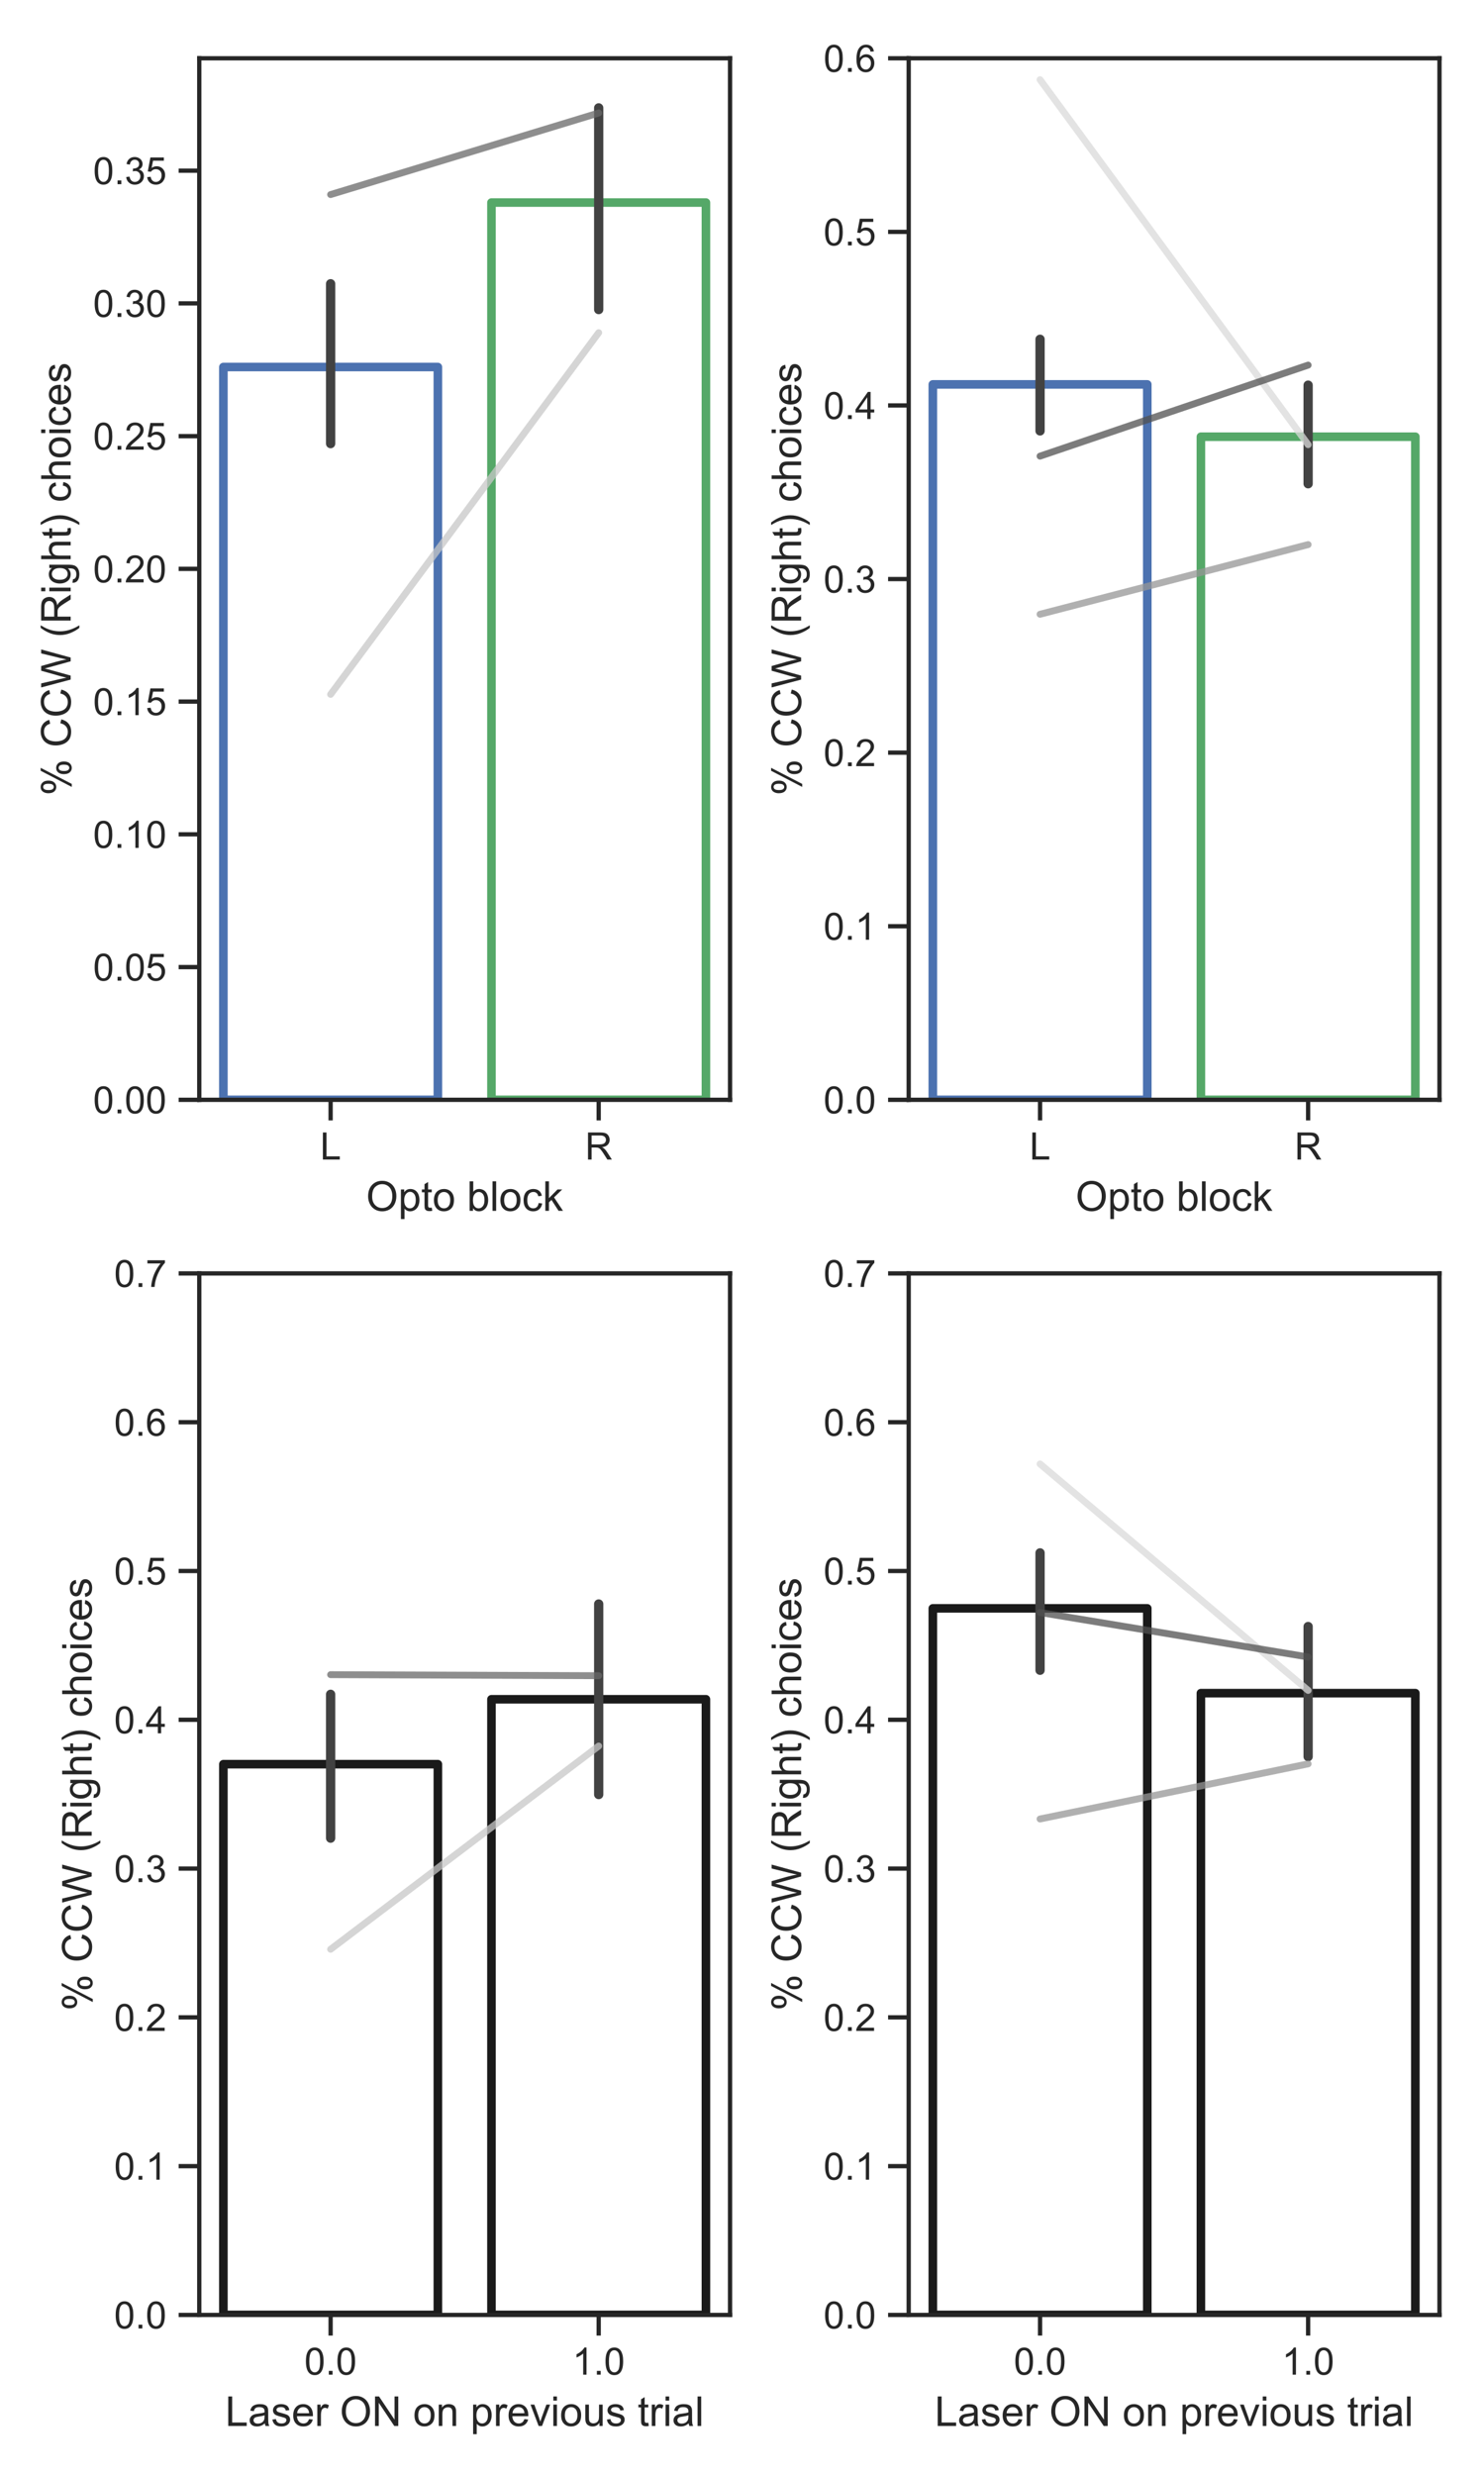 <?xml version="1.0" encoding="utf-8" standalone="no"?>
<!DOCTYPE svg PUBLIC "-//W3C//DTD SVG 1.1//EN"
  "http://www.w3.org/Graphics/SVG/1.1/DTD/svg11.dtd">
<!-- Created with matplotlib (https://matplotlib.org/) -->
<svg height="720pt" version="1.1" viewBox="0 0 432 720" width="432pt" xmlns="http://www.w3.org/2000/svg" xmlns:xlink="http://www.w3.org/1999/xlink">
 <defs>
  <style type="text/css">
*{stroke-linecap:butt;stroke-linejoin:round;white-space:pre;}
  </style>
 </defs>
 <g id="figure_1">
  <g id="patch_1">
   <path d="M 0 720 
L 432 720 
L 432 0 
L 0 0 
z
" style="fill:#ffffff;"/>
  </g>
  <g id="axes_1">
   <g id="patch_2">
    <path d="M 58.007 319.973 
L 212.52 319.973 
L 212.52 16.96 
L 58.007 16.96 
z
" style="fill:#ffffff;"/>
   </g>
   <g id="matplotlib.axis_1">
    <g id="xtick_1">
     <g id="line2d_1">
      <defs>
       <path d="M 0 0 
L 0 6 
" id="mf76dd4cea5" style="stroke:#262626;stroke-width:1.25;"/>
      </defs>
      <g>
       <use style="fill:#262626;stroke:#262626;stroke-width:1.25;" x="96.245" xlink:href="#mf76dd4cea5" y="319.973"/>
      </g>
     </g>
     <g id="text_1">
      <!-- L -->
      <defs>
       <path d="M 7.328 0 
L 7.328 71.578 
L 16.797 71.578 
L 16.797 8.453 
L 52.047 8.453 
L 52.047 0 
z
" id="ArialMT-76"/>
      </defs>
      <g style="fill:#262626;" transform="translate(93.186 337.347)scale(0.11 -0.11)">
       <use xlink:href="#ArialMT-76"/>
      </g>
     </g>
    </g>
    <g id="xtick_2">
     <g id="line2d_2">
      <g>
       <use style="fill:#262626;stroke:#262626;stroke-width:1.25;" x="174.282" xlink:href="#mf76dd4cea5" y="319.973"/>
      </g>
     </g>
     <g id="text_2">
      <!-- R -->
      <defs>
       <path d="M 7.859 0 
L 7.859 71.578 
L 39.594 71.578 
Q 49.172 71.578 54.141 69.641 
Q 59.125 67.719 62.109 62.828 
Q 65.094 57.953 65.094 52.047 
Q 65.094 44.438 60.156 39.203 
Q 55.219 33.984 44.922 32.562 
Q 48.688 30.766 50.641 29 
Q 54.781 25.203 58.5 19.484 
L 70.953 0 
L 59.031 0 
L 49.562 14.891 
Q 45.406 21.344 42.719 24.75 
Q 40.047 28.172 37.922 29.531 
Q 35.797 30.906 33.594 31.453 
Q 31.984 31.781 28.328 31.781 
L 17.328 31.781 
L 17.328 0 
z
M 17.328 39.984 
L 37.703 39.984 
Q 44.188 39.984 47.844 41.328 
Q 51.516 42.672 53.422 45.625 
Q 55.328 48.578 55.328 52.047 
Q 55.328 57.125 51.641 60.391 
Q 47.953 63.672 39.984 63.672 
L 17.328 63.672 
z
" id="ArialMT-82"/>
      </defs>
      <g style="fill:#262626;" transform="translate(170.31 337.347)scale(0.11 -0.11)">
       <use xlink:href="#ArialMT-82"/>
      </g>
     </g>
    </g>
    <g id="text_3">
     <!-- Opto block -->
     <defs>
      <path d="M 4.828 34.859 
Q 4.828 52.688 14.391 62.766 
Q 23.969 72.859 39.109 72.859 
Q 49.031 72.859 56.984 68.109 
Q 64.938 63.375 69.109 54.906 
Q 73.297 46.438 73.297 35.688 
Q 73.297 24.812 68.891 16.219 
Q 64.5 7.625 56.438 3.203 
Q 48.391 -1.219 39.062 -1.219 
Q 28.953 -1.219 20.984 3.656 
Q 13.031 8.547 8.922 16.984 
Q 4.828 25.438 4.828 34.859 
z
M 14.594 34.719 
Q 14.594 21.781 21.547 14.328 
Q 28.516 6.891 39.016 6.891 
Q 49.703 6.891 56.609 14.406 
Q 63.531 21.922 63.531 35.75 
Q 63.531 44.484 60.578 51 
Q 57.625 57.516 51.922 61.109 
Q 46.234 64.703 39.156 64.703 
Q 29.109 64.703 21.844 57.781 
Q 14.594 50.875 14.594 34.719 
z
" id="ArialMT-79"/>
      <path d="M 6.594 -19.875 
L 6.594 51.859 
L 14.594 51.859 
L 14.594 45.125 
Q 17.438 49.078 21 51.047 
Q 24.562 53.031 29.641 53.031 
Q 36.281 53.031 41.359 49.609 
Q 46.438 46.188 49.016 39.953 
Q 51.609 33.734 51.609 26.312 
Q 51.609 18.359 48.75 11.984 
Q 45.906 5.609 40.453 2.219 
Q 35.016 -1.172 29 -1.172 
Q 24.609 -1.172 21.109 0.688 
Q 17.625 2.547 15.375 5.375 
L 15.375 -19.875 
z
M 14.547 25.641 
Q 14.547 15.625 18.594 10.844 
Q 22.656 6.062 28.422 6.062 
Q 34.281 6.062 38.453 11.016 
Q 42.625 15.969 42.625 26.375 
Q 42.625 36.281 38.547 41.203 
Q 34.469 46.141 28.812 46.141 
Q 23.188 46.141 18.859 40.891 
Q 14.547 35.641 14.547 25.641 
z
" id="ArialMT-112"/>
      <path d="M 25.781 7.859 
L 27.047 0.094 
Q 23.344 -0.688 20.406 -0.688 
Q 15.625 -0.688 12.984 0.828 
Q 10.359 2.344 9.281 4.812 
Q 8.203 7.281 8.203 15.188 
L 8.203 45.016 
L 1.766 45.016 
L 1.766 51.859 
L 8.203 51.859 
L 8.203 64.703 
L 16.938 69.969 
L 16.938 51.859 
L 25.781 51.859 
L 25.781 45.016 
L 16.938 45.016 
L 16.938 14.703 
Q 16.938 10.938 17.406 9.859 
Q 17.875 8.797 18.922 8.156 
Q 19.969 7.516 21.922 7.516 
Q 23.391 7.516 25.781 7.859 
z
" id="ArialMT-116"/>
      <path d="M 3.328 25.922 
Q 3.328 40.328 11.328 47.266 
Q 18.016 53.031 27.641 53.031 
Q 38.328 53.031 45.109 46.016 
Q 51.906 39.016 51.906 26.656 
Q 51.906 16.656 48.906 10.906 
Q 45.906 5.172 40.156 2 
Q 34.422 -1.172 27.641 -1.172 
Q 16.75 -1.172 10.031 5.812 
Q 3.328 12.797 3.328 25.922 
z
M 12.359 25.922 
Q 12.359 15.969 16.703 11.016 
Q 21.047 6.062 27.641 6.062 
Q 34.188 6.062 38.531 11.031 
Q 42.875 16.016 42.875 26.219 
Q 42.875 35.844 38.5 40.797 
Q 34.125 45.75 27.641 45.75 
Q 21.047 45.75 16.703 40.812 
Q 12.359 35.891 12.359 25.922 
z
" id="ArialMT-111"/>
      <path id="ArialMT-32"/>
      <path d="M 14.703 0 
L 6.547 0 
L 6.547 71.578 
L 15.328 71.578 
L 15.328 46.047 
Q 20.906 53.031 29.547 53.031 
Q 34.328 53.031 38.594 51.094 
Q 42.875 49.172 45.625 45.672 
Q 48.391 42.188 49.953 37.25 
Q 51.516 32.328 51.516 26.703 
Q 51.516 13.375 44.922 6.094 
Q 38.328 -1.172 29.109 -1.172 
Q 19.922 -1.172 14.703 6.5 
z
M 14.594 26.312 
Q 14.594 17 17.141 12.844 
Q 21.297 6.062 28.375 6.062 
Q 34.125 6.062 38.328 11.062 
Q 42.531 16.062 42.531 25.984 
Q 42.531 36.141 38.5 40.969 
Q 34.469 45.797 28.766 45.797 
Q 23 45.797 18.797 40.797 
Q 14.594 35.797 14.594 26.312 
z
" id="ArialMT-98"/>
      <path d="M 6.391 0 
L 6.391 71.578 
L 15.188 71.578 
L 15.188 0 
z
" id="ArialMT-108"/>
      <path d="M 40.438 19 
L 49.078 17.875 
Q 47.656 8.938 41.812 3.875 
Q 35.984 -1.172 27.484 -1.172 
Q 16.844 -1.172 10.375 5.781 
Q 3.906 12.75 3.906 25.734 
Q 3.906 34.125 6.688 40.422 
Q 9.469 46.734 15.156 49.875 
Q 20.844 53.031 27.547 53.031 
Q 35.984 53.031 41.359 48.75 
Q 46.734 44.484 48.25 36.625 
L 39.703 35.297 
Q 38.484 40.531 35.375 43.156 
Q 32.281 45.797 27.875 45.797 
Q 21.234 45.797 17.078 41.031 
Q 12.938 36.281 12.938 25.984 
Q 12.938 15.531 16.938 10.797 
Q 20.953 6.062 27.391 6.062 
Q 32.562 6.062 36.031 9.234 
Q 39.5 12.406 40.438 19 
z
" id="ArialMT-99"/>
      <path d="M 6.641 0 
L 6.641 71.578 
L 15.438 71.578 
L 15.438 30.766 
L 36.234 51.859 
L 47.609 51.859 
L 27.781 32.625 
L 49.609 0 
L 38.766 0 
L 21.625 26.516 
L 15.438 20.562 
L 15.438 0 
z
" id="ArialMT-107"/>
     </defs>
     <g style="fill:#262626;" transform="translate(106.583 352.276)scale(0.12 -0.12)">
      <use xlink:href="#ArialMT-79"/>
      <use x="77.783" xlink:href="#ArialMT-112"/>
      <use x="133.398" xlink:href="#ArialMT-116"/>
      <use x="161.182" xlink:href="#ArialMT-111"/>
      <use x="216.797" xlink:href="#ArialMT-32"/>
      <use x="244.58" xlink:href="#ArialMT-98"/>
      <use x="300.195" xlink:href="#ArialMT-108"/>
      <use x="322.412" xlink:href="#ArialMT-111"/>
      <use x="378.027" xlink:href="#ArialMT-99"/>
      <use x="428.027" xlink:href="#ArialMT-107"/>
     </g>
    </g>
   </g>
   <g id="matplotlib.axis_2">
    <g id="ytick_1">
     <g id="line2d_3">
      <defs>
       <path d="M 0 0 
L -6 0 
" id="m59acfd2861" style="stroke:#262626;stroke-width:1.25;"/>
      </defs>
      <g>
       <use style="fill:#262626;stroke:#262626;stroke-width:1.25;" x="58.007" xlink:href="#m59acfd2861" y="319.973"/>
      </g>
     </g>
     <g id="text_4">
      <!-- 0.00 -->
      <defs>
       <path d="M 4.156 35.297 
Q 4.156 48 6.766 55.734 
Q 9.375 63.484 14.516 67.672 
Q 19.672 71.875 27.484 71.875 
Q 33.25 71.875 37.594 69.547 
Q 41.938 67.234 44.766 62.859 
Q 47.609 58.5 49.219 52.219 
Q 50.828 45.953 50.828 35.297 
Q 50.828 22.703 48.234 14.969 
Q 45.656 7.234 40.5 3 
Q 35.359 -1.219 27.484 -1.219 
Q 17.141 -1.219 11.234 6.203 
Q 4.156 15.141 4.156 35.297 
z
M 13.188 35.297 
Q 13.188 17.672 17.312 11.828 
Q 21.438 6 27.484 6 
Q 33.547 6 37.672 11.859 
Q 41.797 17.719 41.797 35.297 
Q 41.797 52.984 37.672 58.781 
Q 33.547 64.594 27.391 64.594 
Q 21.344 64.594 17.719 59.469 
Q 13.188 52.938 13.188 35.297 
z
" id="ArialMT-48"/>
       <path d="M 9.078 0 
L 9.078 10.016 
L 19.094 10.016 
L 19.094 0 
z
" id="ArialMT-46"/>
      </defs>
      <g style="fill:#262626;" transform="translate(27.1 323.91)scale(0.11 -0.11)">
       <use xlink:href="#ArialMT-48"/>
       <use x="55.615" xlink:href="#ArialMT-46"/>
       <use x="83.398" xlink:href="#ArialMT-48"/>
       <use x="139.014" xlink:href="#ArialMT-48"/>
      </g>
     </g>
    </g>
    <g id="ytick_2">
     <g id="line2d_4">
      <g>
       <use style="fill:#262626;stroke:#262626;stroke-width:1.25;" x="58.007" xlink:href="#m59acfd2861" y="281.356"/>
      </g>
     </g>
     <g id="text_5">
      <!-- 0.05 -->
      <defs>
       <path d="M 4.156 18.75 
L 13.375 19.531 
Q 14.406 12.797 18.141 9.391 
Q 21.875 6 27.156 6 
Q 33.5 6 37.891 10.781 
Q 42.281 15.578 42.281 23.484 
Q 42.281 31 38.062 35.344 
Q 33.844 39.703 27 39.703 
Q 22.75 39.703 19.328 37.766 
Q 15.922 35.844 13.969 32.766 
L 5.719 33.844 
L 12.641 70.609 
L 48.25 70.609 
L 48.25 62.203 
L 19.672 62.203 
L 15.828 42.969 
Q 22.266 47.469 29.344 47.469 
Q 38.719 47.469 45.156 40.969 
Q 51.609 34.469 51.609 24.266 
Q 51.609 14.547 45.953 7.469 
Q 39.062 -1.219 27.156 -1.219 
Q 17.391 -1.219 11.203 4.25 
Q 5.031 9.719 4.156 18.75 
z
" id="ArialMT-53"/>
      </defs>
      <g style="fill:#262626;" transform="translate(27.1 285.292)scale(0.11 -0.11)">
       <use xlink:href="#ArialMT-48"/>
       <use x="55.615" xlink:href="#ArialMT-46"/>
       <use x="83.398" xlink:href="#ArialMT-48"/>
       <use x="139.014" xlink:href="#ArialMT-53"/>
      </g>
     </g>
    </g>
    <g id="ytick_3">
     <g id="line2d_5">
      <g>
       <use style="fill:#262626;stroke:#262626;stroke-width:1.25;" x="58.007" xlink:href="#m59acfd2861" y="242.738"/>
      </g>
     </g>
     <g id="text_6">
      <!-- 0.10 -->
      <defs>
       <path d="M 37.25 0 
L 28.469 0 
L 28.469 56 
Q 25.297 52.984 20.141 49.953 
Q 14.984 46.922 10.891 45.406 
L 10.891 53.906 
Q 18.266 57.375 23.781 62.297 
Q 29.297 67.234 31.594 71.875 
L 37.25 71.875 
z
" id="ArialMT-49"/>
      </defs>
      <g style="fill:#262626;" transform="translate(27.1 246.675)scale(0.11 -0.11)">
       <use xlink:href="#ArialMT-48"/>
       <use x="55.615" xlink:href="#ArialMT-46"/>
       <use x="83.398" xlink:href="#ArialMT-49"/>
       <use x="139.014" xlink:href="#ArialMT-48"/>
      </g>
     </g>
    </g>
    <g id="ytick_4">
     <g id="line2d_6">
      <g>
       <use style="fill:#262626;stroke:#262626;stroke-width:1.25;" x="58.007" xlink:href="#m59acfd2861" y="204.12"/>
      </g>
     </g>
     <g id="text_7">
      <!-- 0.15 -->
      <g style="fill:#262626;" transform="translate(27.1 208.057)scale(0.11 -0.11)">
       <use xlink:href="#ArialMT-48"/>
       <use x="55.615" xlink:href="#ArialMT-46"/>
       <use x="83.398" xlink:href="#ArialMT-49"/>
       <use x="139.014" xlink:href="#ArialMT-53"/>
      </g>
     </g>
    </g>
    <g id="ytick_5">
     <g id="line2d_7">
      <g>
       <use style="fill:#262626;stroke:#262626;stroke-width:1.25;" x="58.007" xlink:href="#m59acfd2861" y="165.503"/>
      </g>
     </g>
     <g id="text_8">
      <!-- 0.20 -->
      <defs>
       <path d="M 50.344 8.453 
L 50.344 0 
L 3.031 0 
Q 2.938 3.172 4.047 6.109 
Q 5.859 10.938 9.828 15.625 
Q 13.812 20.312 21.344 26.469 
Q 33.016 36.031 37.109 41.625 
Q 41.219 47.219 41.219 52.203 
Q 41.219 57.422 37.469 61 
Q 33.734 64.594 27.734 64.594 
Q 21.391 64.594 17.578 60.781 
Q 13.766 56.984 13.719 50.25 
L 4.688 51.172 
Q 5.609 61.281 11.656 66.578 
Q 17.719 71.875 27.938 71.875 
Q 38.234 71.875 44.234 66.156 
Q 50.25 60.453 50.25 52 
Q 50.25 47.703 48.484 43.547 
Q 46.734 39.406 42.656 34.812 
Q 38.578 30.219 29.109 22.219 
Q 21.188 15.578 18.938 13.203 
Q 16.703 10.844 15.234 8.453 
z
" id="ArialMT-50"/>
      </defs>
      <g style="fill:#262626;" transform="translate(27.1 169.44)scale(0.11 -0.11)">
       <use xlink:href="#ArialMT-48"/>
       <use x="55.615" xlink:href="#ArialMT-46"/>
       <use x="83.398" xlink:href="#ArialMT-50"/>
       <use x="139.014" xlink:href="#ArialMT-48"/>
      </g>
     </g>
    </g>
    <g id="ytick_6">
     <g id="line2d_8">
      <g>
       <use style="fill:#262626;stroke:#262626;stroke-width:1.25;" x="58.007" xlink:href="#m59acfd2861" y="126.885"/>
      </g>
     </g>
     <g id="text_9">
      <!-- 0.25 -->
      <g style="fill:#262626;" transform="translate(27.1 130.822)scale(0.11 -0.11)">
       <use xlink:href="#ArialMT-48"/>
       <use x="55.615" xlink:href="#ArialMT-46"/>
       <use x="83.398" xlink:href="#ArialMT-50"/>
       <use x="139.014" xlink:href="#ArialMT-53"/>
      </g>
     </g>
    </g>
    <g id="ytick_7">
     <g id="line2d_9">
      <g>
       <use style="fill:#262626;stroke:#262626;stroke-width:1.25;" x="58.007" xlink:href="#m59acfd2861" y="88.268"/>
      </g>
     </g>
     <g id="text_10">
      <!-- 0.30 -->
      <defs>
       <path d="M 4.203 18.891 
L 12.984 20.062 
Q 14.5 12.594 18.141 9.297 
Q 21.781 6 27 6 
Q 33.203 6 37.469 10.297 
Q 41.75 14.594 41.75 20.953 
Q 41.75 27 37.797 30.922 
Q 33.844 34.859 27.734 34.859 
Q 25.25 34.859 21.531 33.891 
L 22.516 41.609 
Q 23.391 41.5 23.922 41.5 
Q 29.547 41.5 34.031 44.422 
Q 38.531 47.359 38.531 53.469 
Q 38.531 58.297 35.25 61.469 
Q 31.984 64.656 26.812 64.656 
Q 21.688 64.656 18.266 61.422 
Q 14.844 58.203 13.875 51.766 
L 5.078 53.328 
Q 6.688 62.156 12.391 67.016 
Q 18.109 71.875 26.609 71.875 
Q 32.469 71.875 37.391 69.359 
Q 42.328 66.844 44.938 62.5 
Q 47.562 58.156 47.562 53.266 
Q 47.562 48.641 45.062 44.828 
Q 42.578 41.016 37.703 38.766 
Q 44.047 37.312 47.562 32.688 
Q 51.078 28.078 51.078 21.141 
Q 51.078 11.766 44.234 5.25 
Q 37.406 -1.266 26.953 -1.266 
Q 17.531 -1.266 11.297 4.344 
Q 5.078 9.969 4.203 18.891 
z
" id="ArialMT-51"/>
      </defs>
      <g style="fill:#262626;" transform="translate(27.1 92.205)scale(0.11 -0.11)">
       <use xlink:href="#ArialMT-48"/>
       <use x="55.615" xlink:href="#ArialMT-46"/>
       <use x="83.398" xlink:href="#ArialMT-51"/>
       <use x="139.014" xlink:href="#ArialMT-48"/>
      </g>
     </g>
    </g>
    <g id="ytick_8">
     <g id="line2d_10">
      <g>
       <use style="fill:#262626;stroke:#262626;stroke-width:1.25;" x="58.007" xlink:href="#m59acfd2861" y="49.65"/>
      </g>
     </g>
     <g id="text_11">
      <!-- 0.35 -->
      <g style="fill:#262626;" transform="translate(27.1 53.587)scale(0.11 -0.11)">
       <use xlink:href="#ArialMT-48"/>
       <use x="55.615" xlink:href="#ArialMT-46"/>
       <use x="83.398" xlink:href="#ArialMT-51"/>
       <use x="139.014" xlink:href="#ArialMT-53"/>
      </g>
     </g>
    </g>
    <g id="text_12">
     <!-- % CCW (Right) choices -->
     <defs>
      <path d="M 5.812 54.391 
Q 5.812 62.062 9.672 67.422 
Q 13.531 72.797 20.844 72.797 
Q 27.594 72.797 32 67.984 
Q 36.422 63.188 36.422 53.859 
Q 36.422 44.781 31.953 39.875 
Q 27.484 34.969 20.953 34.969 
Q 14.453 34.969 10.125 39.797 
Q 5.812 44.625 5.812 54.391 
z
M 21.094 66.75 
Q 17.828 66.75 15.656 63.906 
Q 13.484 61.078 13.484 53.516 
Q 13.484 46.625 15.672 43.812 
Q 17.875 41.016 21.094 41.016 
Q 24.422 41.016 26.594 43.844 
Q 28.766 46.688 28.766 54.203 
Q 28.766 61.141 26.562 63.938 
Q 24.359 66.75 21.094 66.75 
z
M 21.141 -2.641 
L 60.297 72.797 
L 67.438 72.797 
L 28.422 -2.641 
z
M 52.094 16.797 
Q 52.094 24.516 55.953 29.859 
Q 59.812 35.203 67.188 35.203 
Q 73.922 35.203 78.344 30.391 
Q 82.766 25.594 82.766 16.266 
Q 82.766 7.172 78.297 2.266 
Q 73.828 -2.641 67.234 -2.641 
Q 60.75 -2.641 56.422 2.219 
Q 52.094 7.078 52.094 16.797 
z
M 67.438 29.156 
Q 64.109 29.156 61.938 26.312 
Q 59.766 23.484 59.766 15.922 
Q 59.766 9.078 61.953 6.25 
Q 64.156 3.422 67.391 3.422 
Q 70.75 3.422 72.922 6.25 
Q 75.094 9.078 75.094 16.609 
Q 75.094 23.531 72.891 26.344 
Q 70.703 29.156 67.438 29.156 
z
" id="ArialMT-37"/>
      <path d="M 58.797 25.094 
L 68.266 22.703 
Q 65.281 11.031 57.547 4.906 
Q 49.812 -1.219 38.625 -1.219 
Q 27.047 -1.219 19.797 3.484 
Q 12.547 8.203 8.766 17.141 
Q 4.984 26.078 4.984 36.328 
Q 4.984 47.516 9.25 55.828 
Q 13.531 64.156 21.406 68.469 
Q 29.297 72.797 38.766 72.797 
Q 49.516 72.797 56.828 67.328 
Q 64.156 61.859 67.047 51.953 
L 57.719 49.75 
Q 55.219 57.562 50.484 61.125 
Q 45.75 64.703 38.578 64.703 
Q 30.328 64.703 24.781 60.734 
Q 19.234 56.781 16.984 50.109 
Q 14.75 43.453 14.75 36.375 
Q 14.75 27.25 17.406 20.438 
Q 20.062 13.625 25.672 10.25 
Q 31.297 6.891 37.844 6.891 
Q 45.797 6.891 51.312 11.469 
Q 56.844 16.062 58.797 25.094 
z
" id="ArialMT-67"/>
      <path d="M 20.219 0 
L 1.219 71.578 
L 10.938 71.578 
L 21.828 24.656 
Q 23.578 17.281 24.859 10.016 
Q 27.594 21.484 28.078 23.25 
L 41.703 71.578 
L 53.125 71.578 
L 63.375 35.359 
Q 67.234 21.875 68.953 10.016 
Q 70.312 16.797 72.516 25.594 
L 83.734 71.578 
L 93.266 71.578 
L 73.641 0 
L 64.5 0 
L 49.422 54.547 
Q 47.516 61.375 47.172 62.938 
Q 46.047 58.016 45.062 54.547 
L 29.891 0 
z
" id="ArialMT-87"/>
      <path d="M 23.391 -21.047 
Q 16.109 -11.859 11.078 0.438 
Q 6.062 12.75 6.062 25.922 
Q 6.062 37.547 9.812 48.188 
Q 14.203 60.547 23.391 72.797 
L 29.688 72.797 
Q 23.781 62.641 21.875 58.297 
Q 18.891 51.562 17.188 44.234 
Q 15.094 35.109 15.094 25.875 
Q 15.094 2.391 29.688 -21.047 
z
" id="ArialMT-40"/>
      <path d="M 6.641 61.469 
L 6.641 71.578 
L 15.438 71.578 
L 15.438 61.469 
z
M 6.641 0 
L 6.641 51.859 
L 15.438 51.859 
L 15.438 0 
z
" id="ArialMT-105"/>
      <path d="M 4.984 -4.297 
L 13.531 -5.562 
Q 14.062 -9.516 16.5 -11.328 
Q 19.781 -13.766 25.438 -13.766 
Q 31.547 -13.766 34.859 -11.328 
Q 38.188 -8.891 39.359 -4.5 
Q 40.047 -1.812 39.984 6.781 
Q 34.234 0 25.641 0 
Q 14.938 0 9.078 7.719 
Q 3.219 15.438 3.219 26.219 
Q 3.219 33.641 5.906 39.906 
Q 8.594 46.188 13.688 49.609 
Q 18.797 53.031 25.688 53.031 
Q 34.859 53.031 40.828 45.609 
L 40.828 51.859 
L 48.922 51.859 
L 48.922 7.031 
Q 48.922 -5.078 46.453 -10.125 
Q 44 -15.188 38.641 -18.109 
Q 33.297 -21.047 25.484 -21.047 
Q 16.219 -21.047 10.5 -16.875 
Q 4.781 -12.703 4.984 -4.297 
z
M 12.25 26.859 
Q 12.25 16.656 16.297 11.969 
Q 20.359 7.281 26.469 7.281 
Q 32.516 7.281 36.609 11.938 
Q 40.719 16.609 40.719 26.562 
Q 40.719 36.078 36.5 40.906 
Q 32.281 45.75 26.312 45.75 
Q 20.453 45.75 16.344 40.984 
Q 12.25 36.234 12.25 26.859 
z
" id="ArialMT-103"/>
      <path d="M 6.594 0 
L 6.594 71.578 
L 15.375 71.578 
L 15.375 45.906 
Q 21.531 53.031 30.906 53.031 
Q 36.672 53.031 40.922 50.75 
Q 45.172 48.484 47 44.484 
Q 48.828 40.484 48.828 32.859 
L 48.828 0 
L 40.047 0 
L 40.047 32.859 
Q 40.047 39.453 37.188 42.453 
Q 34.328 45.453 29.109 45.453 
Q 25.203 45.453 21.75 43.422 
Q 18.312 41.406 16.844 37.938 
Q 15.375 34.469 15.375 28.375 
L 15.375 0 
z
" id="ArialMT-104"/>
      <path d="M 12.359 -21.047 
L 6.062 -21.047 
Q 20.656 2.391 20.656 25.875 
Q 20.656 35.062 18.562 44.094 
Q 16.891 51.422 13.922 58.156 
Q 12.016 62.547 6.062 72.797 
L 12.359 72.797 
Q 21.531 60.547 25.922 48.188 
Q 29.688 37.547 29.688 25.922 
Q 29.688 12.75 24.625 0.438 
Q 19.578 -11.859 12.359 -21.047 
z
" id="ArialMT-41"/>
      <path d="M 42.094 16.703 
L 51.172 15.578 
Q 49.031 7.625 43.219 3.219 
Q 37.406 -1.172 28.375 -1.172 
Q 17 -1.172 10.328 5.828 
Q 3.656 12.844 3.656 25.484 
Q 3.656 38.578 10.391 45.797 
Q 17.141 53.031 27.875 53.031 
Q 38.281 53.031 44.875 45.953 
Q 51.469 38.875 51.469 26.031 
Q 51.469 25.25 51.422 23.688 
L 12.75 23.688 
Q 13.234 15.141 17.578 10.594 
Q 21.922 6.062 28.422 6.062 
Q 33.25 6.062 36.672 8.594 
Q 40.094 11.141 42.094 16.703 
z
M 13.234 30.906 
L 42.188 30.906 
Q 41.609 37.453 38.875 40.719 
Q 34.672 45.797 27.984 45.797 
Q 21.922 45.797 17.797 41.75 
Q 13.672 37.703 13.234 30.906 
z
" id="ArialMT-101"/>
      <path d="M 3.078 15.484 
L 11.766 16.844 
Q 12.5 11.625 15.844 8.844 
Q 19.188 6.062 25.203 6.062 
Q 31.25 6.062 34.172 8.516 
Q 37.109 10.984 37.109 14.312 
Q 37.109 17.281 34.516 19 
Q 32.719 20.172 25.531 21.969 
Q 15.875 24.422 12.141 26.203 
Q 8.406 27.984 6.469 31.125 
Q 4.547 34.281 4.547 38.094 
Q 4.547 41.547 6.125 44.5 
Q 7.719 47.469 10.453 49.422 
Q 12.5 50.922 16.031 51.969 
Q 19.578 53.031 23.641 53.031 
Q 29.734 53.031 34.344 51.266 
Q 38.969 49.516 41.156 46.5 
Q 43.359 43.5 44.188 38.484 
L 35.594 37.312 
Q 35.016 41.312 32.203 43.547 
Q 29.391 45.797 24.266 45.797 
Q 18.219 45.797 15.625 43.797 
Q 13.031 41.797 13.031 39.109 
Q 13.031 37.406 14.109 36.031 
Q 15.188 34.625 17.484 33.688 
Q 18.797 33.203 25.25 31.453 
Q 34.578 28.953 38.25 27.359 
Q 41.938 25.781 44.031 22.75 
Q 46.141 19.734 46.141 15.234 
Q 46.141 10.844 43.578 6.953 
Q 41.016 3.078 36.172 0.953 
Q 31.344 -1.172 25.25 -1.172 
Q 15.141 -1.172 9.844 3.031 
Q 4.547 7.234 3.078 15.484 
z
" id="ArialMT-115"/>
     </defs>
     <g style="fill:#262626;" transform="translate(20.574 231.477)rotate(-90)scale(0.12 -0.12)">
      <use xlink:href="#ArialMT-37"/>
      <use x="88.916" xlink:href="#ArialMT-32"/>
      <use x="116.699" xlink:href="#ArialMT-67"/>
      <use x="188.916" xlink:href="#ArialMT-67"/>
      <use x="261.133" xlink:href="#ArialMT-87"/>
      <use x="355.518" xlink:href="#ArialMT-32"/>
      <use x="383.301" xlink:href="#ArialMT-40"/>
      <use x="416.602" xlink:href="#ArialMT-82"/>
      <use x="488.818" xlink:href="#ArialMT-105"/>
      <use x="511.035" xlink:href="#ArialMT-103"/>
      <use x="566.65" xlink:href="#ArialMT-104"/>
      <use x="622.266" xlink:href="#ArialMT-116"/>
      <use x="650.049" xlink:href="#ArialMT-41"/>
      <use x="683.35" xlink:href="#ArialMT-32"/>
      <use x="711.133" xlink:href="#ArialMT-99"/>
      <use x="761.133" xlink:href="#ArialMT-104"/>
      <use x="816.748" xlink:href="#ArialMT-111"/>
      <use x="872.363" xlink:href="#ArialMT-105"/>
      <use x="894.58" xlink:href="#ArialMT-99"/>
      <use x="944.58" xlink:href="#ArialMT-101"/>
      <use x="1000.195" xlink:href="#ArialMT-115"/>
     </g>
    </g>
   </g>
   <g id="patch_3">
    <path clip-path="url(#p7821039c53)" d="M 65.03 319.973 
L 127.46 319.973 
L 127.46 106.777 
L 65.03 106.777 
z
" style="fill:none;stroke:#4c72b0;stroke-linejoin:miter;stroke-width:2.5;"/>
   </g>
   <g id="patch_4">
    <path clip-path="url(#p7821039c53)" d="M 143.067 319.973 
L 205.497 319.973 
L 205.497 58.93 
L 143.067 58.93 
z
" style="fill:none;stroke:#55a868;stroke-linejoin:miter;stroke-width:2.5;"/>
   </g>
   <g id="line2d_11">
    <path clip-path="url(#p7821039c53)" d="M 96.245 129.066 
L 96.245 82.55 
" style="fill:none;stroke:#424242;stroke-linecap:round;stroke-width:2.7;"/>
   </g>
   <g id="line2d_12">
    <path clip-path="url(#p7821039c53)" d="M 174.282 90.064 
L 174.282 31.389 
" style="fill:none;stroke:#424242;stroke-linecap:round;stroke-width:2.7;"/>
   </g>
   <g id="line2d_13">
    <path clip-path="url(#p7821039c53)" d="M 96.245 202.014 
L 174.282 96.784 
" style="fill:none;stroke:#c6c6c6;stroke-linecap:round;stroke-opacity:0.75;stroke-width:2;"/>
   </g>
   <g id="line2d_14">
    <path clip-path="url(#p7821039c53)" d="M 96.245 56.604 
L 174.282 32.869 
" style="fill:none;stroke:#686868;stroke-linecap:round;stroke-opacity:0.75;stroke-width:2;"/>
   </g>
   <g id="line2d_15"/>
   <g id="line2d_16"/>
   <g id="line2d_17"/>
   <g id="patch_5">
    <path d="M 58.007 319.973 
L 58.007 16.96 
" style="fill:none;stroke:#262626;stroke-linecap:square;stroke-linejoin:miter;stroke-width:1.25;"/>
   </g>
   <g id="patch_6">
    <path d="M 212.52 319.973 
L 212.52 16.96 
" style="fill:none;stroke:#262626;stroke-linecap:square;stroke-linejoin:miter;stroke-width:1.25;"/>
   </g>
   <g id="patch_7">
    <path d="M 58.007 319.973 
L 212.52 319.973 
" style="fill:none;stroke:#262626;stroke-linecap:square;stroke-linejoin:miter;stroke-width:1.25;"/>
   </g>
   <g id="patch_8">
    <path d="M 58.007 16.96 
L 212.52 16.96 
" style="fill:none;stroke:#262626;stroke-linecap:square;stroke-linejoin:miter;stroke-width:1.25;"/>
   </g>
  </g>
  <g id="axes_2">
   <g id="patch_9">
    <path d="M 264.527 319.973 
L 419.04 319.973 
L 419.04 16.96 
L 264.527 16.96 
z
" style="fill:#ffffff;"/>
   </g>
   <g id="matplotlib.axis_3">
    <g id="xtick_3">
     <g id="line2d_18">
      <g>
       <use style="fill:#262626;stroke:#262626;stroke-width:1.25;" x="302.765" xlink:href="#mf76dd4cea5" y="319.973"/>
      </g>
     </g>
     <g id="text_13">
      <!-- L -->
      <g style="fill:#262626;" transform="translate(299.706 337.347)scale(0.11 -0.11)">
       <use xlink:href="#ArialMT-76"/>
      </g>
     </g>
    </g>
    <g id="xtick_4">
     <g id="line2d_19">
      <g>
       <use style="fill:#262626;stroke:#262626;stroke-width:1.25;" x="380.802" xlink:href="#mf76dd4cea5" y="319.973"/>
      </g>
     </g>
     <g id="text_14">
      <!-- R -->
      <g style="fill:#262626;" transform="translate(376.83 337.347)scale(0.11 -0.11)">
       <use xlink:href="#ArialMT-82"/>
      </g>
     </g>
    </g>
    <g id="text_15">
     <!-- Opto block -->
     <g style="fill:#262626;" transform="translate(313.103 352.276)scale(0.12 -0.12)">
      <use xlink:href="#ArialMT-79"/>
      <use x="77.783" xlink:href="#ArialMT-112"/>
      <use x="133.398" xlink:href="#ArialMT-116"/>
      <use x="161.182" xlink:href="#ArialMT-111"/>
      <use x="216.797" xlink:href="#ArialMT-32"/>
      <use x="244.58" xlink:href="#ArialMT-98"/>
      <use x="300.195" xlink:href="#ArialMT-108"/>
      <use x="322.412" xlink:href="#ArialMT-111"/>
      <use x="378.027" xlink:href="#ArialMT-99"/>
      <use x="428.027" xlink:href="#ArialMT-107"/>
     </g>
    </g>
   </g>
   <g id="matplotlib.axis_4">
    <g id="ytick_9">
     <g id="line2d_20">
      <g>
       <use style="fill:#262626;stroke:#262626;stroke-width:1.25;" x="264.527" xlink:href="#m59acfd2861" y="319.973"/>
      </g>
     </g>
     <g id="text_16">
      <!-- 0.0 -->
      <g style="fill:#262626;" transform="translate(239.737 323.91)scale(0.11 -0.11)">
       <use xlink:href="#ArialMT-48"/>
       <use x="55.615" xlink:href="#ArialMT-46"/>
       <use x="83.398" xlink:href="#ArialMT-48"/>
      </g>
     </g>
    </g>
    <g id="ytick_10">
     <g id="line2d_21">
      <g>
       <use style="fill:#262626;stroke:#262626;stroke-width:1.25;" x="264.527" xlink:href="#m59acfd2861" y="269.471"/>
      </g>
     </g>
     <g id="text_17">
      <!-- 0.1 -->
      <g style="fill:#262626;" transform="translate(239.737 273.408)scale(0.11 -0.11)">
       <use xlink:href="#ArialMT-48"/>
       <use x="55.615" xlink:href="#ArialMT-46"/>
       <use x="83.398" xlink:href="#ArialMT-49"/>
      </g>
     </g>
    </g>
    <g id="ytick_11">
     <g id="line2d_22">
      <g>
       <use style="fill:#262626;stroke:#262626;stroke-width:1.25;" x="264.527" xlink:href="#m59acfd2861" y="218.969"/>
      </g>
     </g>
     <g id="text_18">
      <!-- 0.2 -->
      <g style="fill:#262626;" transform="translate(239.737 222.906)scale(0.11 -0.11)">
       <use xlink:href="#ArialMT-48"/>
       <use x="55.615" xlink:href="#ArialMT-46"/>
       <use x="83.398" xlink:href="#ArialMT-50"/>
      </g>
     </g>
    </g>
    <g id="ytick_12">
     <g id="line2d_23">
      <g>
       <use style="fill:#262626;stroke:#262626;stroke-width:1.25;" x="264.527" xlink:href="#m59acfd2861" y="168.467"/>
      </g>
     </g>
     <g id="text_19">
      <!-- 0.3 -->
      <g style="fill:#262626;" transform="translate(239.737 172.403)scale(0.11 -0.11)">
       <use xlink:href="#ArialMT-48"/>
       <use x="55.615" xlink:href="#ArialMT-46"/>
       <use x="83.398" xlink:href="#ArialMT-51"/>
      </g>
     </g>
    </g>
    <g id="ytick_13">
     <g id="line2d_24">
      <g>
       <use style="fill:#262626;stroke:#262626;stroke-width:1.25;" x="264.527" xlink:href="#m59acfd2861" y="117.964"/>
      </g>
     </g>
     <g id="text_20">
      <!-- 0.4 -->
      <defs>
       <path d="M 32.328 0 
L 32.328 17.141 
L 1.266 17.141 
L 1.266 25.203 
L 33.938 71.578 
L 41.109 71.578 
L 41.109 25.203 
L 50.781 25.203 
L 50.781 17.141 
L 41.109 17.141 
L 41.109 0 
z
M 32.328 25.203 
L 32.328 57.469 
L 9.906 25.203 
z
" id="ArialMT-52"/>
      </defs>
      <g style="fill:#262626;" transform="translate(239.737 121.901)scale(0.11 -0.11)">
       <use xlink:href="#ArialMT-48"/>
       <use x="55.615" xlink:href="#ArialMT-46"/>
       <use x="83.398" xlink:href="#ArialMT-52"/>
      </g>
     </g>
    </g>
    <g id="ytick_14">
     <g id="line2d_25">
      <g>
       <use style="fill:#262626;stroke:#262626;stroke-width:1.25;" x="264.527" xlink:href="#m59acfd2861" y="67.462"/>
      </g>
     </g>
     <g id="text_21">
      <!-- 0.5 -->
      <g style="fill:#262626;" transform="translate(239.737 71.399)scale(0.11 -0.11)">
       <use xlink:href="#ArialMT-48"/>
       <use x="55.615" xlink:href="#ArialMT-46"/>
       <use x="83.398" xlink:href="#ArialMT-53"/>
      </g>
     </g>
    </g>
    <g id="ytick_15">
     <g id="line2d_26">
      <g>
       <use style="fill:#262626;stroke:#262626;stroke-width:1.25;" x="264.527" xlink:href="#m59acfd2861" y="16.96"/>
      </g>
     </g>
     <g id="text_22">
      <!-- 0.6 -->
      <defs>
       <path d="M 49.75 54.047 
L 41.016 53.375 
Q 39.844 58.547 37.703 60.891 
Q 34.125 64.656 28.906 64.656 
Q 24.703 64.656 21.531 62.312 
Q 17.391 59.281 14.984 53.469 
Q 12.594 47.656 12.5 36.922 
Q 15.672 41.75 20.266 44.094 
Q 24.859 46.438 29.891 46.438 
Q 38.672 46.438 44.844 39.969 
Q 51.031 33.5 51.031 23.25 
Q 51.031 16.5 48.125 10.719 
Q 45.219 4.938 40.141 1.859 
Q 35.062 -1.219 28.609 -1.219 
Q 17.625 -1.219 10.688 6.859 
Q 3.766 14.938 3.766 33.5 
Q 3.766 54.25 11.422 63.672 
Q 18.109 71.875 29.438 71.875 
Q 37.891 71.875 43.281 67.141 
Q 48.688 62.406 49.75 54.047 
z
M 13.875 23.188 
Q 13.875 18.656 15.797 14.5 
Q 17.719 10.359 21.188 8.172 
Q 24.656 6 28.469 6 
Q 34.031 6 38.031 10.484 
Q 42.047 14.984 42.047 22.703 
Q 42.047 30.125 38.078 34.391 
Q 34.125 38.672 28.125 38.672 
Q 22.172 38.672 18.016 34.391 
Q 13.875 30.125 13.875 23.188 
z
" id="ArialMT-54"/>
      </defs>
      <g style="fill:#262626;" transform="translate(239.737 20.897)scale(0.11 -0.11)">
       <use xlink:href="#ArialMT-48"/>
       <use x="55.615" xlink:href="#ArialMT-46"/>
       <use x="83.398" xlink:href="#ArialMT-54"/>
      </g>
     </g>
    </g>
    <g id="text_23">
     <!-- % CCW (Right) choices -->
     <g style="fill:#262626;" transform="translate(233.211 231.477)rotate(-90)scale(0.12 -0.12)">
      <use xlink:href="#ArialMT-37"/>
      <use x="88.916" xlink:href="#ArialMT-32"/>
      <use x="116.699" xlink:href="#ArialMT-67"/>
      <use x="188.916" xlink:href="#ArialMT-67"/>
      <use x="261.133" xlink:href="#ArialMT-87"/>
      <use x="355.518" xlink:href="#ArialMT-32"/>
      <use x="383.301" xlink:href="#ArialMT-40"/>
      <use x="416.602" xlink:href="#ArialMT-82"/>
      <use x="488.818" xlink:href="#ArialMT-105"/>
      <use x="511.035" xlink:href="#ArialMT-103"/>
      <use x="566.65" xlink:href="#ArialMT-104"/>
      <use x="622.266" xlink:href="#ArialMT-116"/>
      <use x="650.049" xlink:href="#ArialMT-41"/>
      <use x="683.35" xlink:href="#ArialMT-32"/>
      <use x="711.133" xlink:href="#ArialMT-99"/>
      <use x="761.133" xlink:href="#ArialMT-104"/>
      <use x="816.748" xlink:href="#ArialMT-111"/>
      <use x="872.363" xlink:href="#ArialMT-105"/>
      <use x="894.58" xlink:href="#ArialMT-99"/>
      <use x="944.58" xlink:href="#ArialMT-101"/>
      <use x="1000.195" xlink:href="#ArialMT-115"/>
     </g>
    </g>
   </g>
   <g id="patch_10">
    <path clip-path="url(#p4d50149cd9)" d="M 271.55 319.973 
L 333.98 319.973 
L 333.98 111.836 
L 271.55 111.836 
z
" style="fill:none;stroke:#4c72b0;stroke-linejoin:miter;stroke-width:2.5;"/>
   </g>
   <g id="patch_11">
    <path clip-path="url(#p4d50149cd9)" d="M 349.587 319.973 
L 412.017 319.973 
L 412.017 127.058 
L 349.587 127.058 
z
" style="fill:none;stroke:#55a868;stroke-linejoin:miter;stroke-width:2.5;"/>
   </g>
   <g id="line2d_27">
    <path clip-path="url(#p4d50149cd9)" d="M 302.765 125.367 
L 302.765 98.703 
" style="fill:none;stroke:#424242;stroke-linecap:round;stroke-width:2.7;"/>
   </g>
   <g id="line2d_28">
    <path clip-path="url(#p4d50149cd9)" d="M 380.802 140.743 
L 380.802 112.049 
" style="fill:none;stroke:#424242;stroke-linecap:round;stroke-width:2.7;"/>
   </g>
   <g id="line2d_29">
    <path clip-path="url(#p4d50149cd9)" d="M 302.765 23.183 
L 380.802 129.376 
" style="fill:none;stroke:#d9d9d9;stroke-linecap:round;stroke-opacity:0.75;stroke-width:2;"/>
   </g>
   <g id="line2d_30">
    <path clip-path="url(#p4d50149cd9)" d="M 302.765 178.708 
L 380.802 158.44 
" style="fill:none;stroke:#959595;stroke-linecap:round;stroke-opacity:0.75;stroke-width:2;"/>
   </g>
   <g id="line2d_31">
    <path clip-path="url(#p4d50149cd9)" d="M 302.765 132.704 
L 380.802 106.225 
" style="fill:none;stroke:#515151;stroke-linecap:round;stroke-opacity:0.75;stroke-width:2;"/>
   </g>
   <g id="line2d_32"/>
   <g id="line2d_33"/>
   <g id="line2d_34"/>
   <g id="line2d_35"/>
   <g id="patch_12">
    <path d="M 264.527 319.973 
L 264.527 16.96 
" style="fill:none;stroke:#262626;stroke-linecap:square;stroke-linejoin:miter;stroke-width:1.25;"/>
   </g>
   <g id="patch_13">
    <path d="M 419.04 319.973 
L 419.04 16.96 
" style="fill:none;stroke:#262626;stroke-linecap:square;stroke-linejoin:miter;stroke-width:1.25;"/>
   </g>
   <g id="patch_14">
    <path d="M 264.527 319.973 
L 419.04 319.973 
" style="fill:none;stroke:#262626;stroke-linecap:square;stroke-linejoin:miter;stroke-width:1.25;"/>
   </g>
   <g id="patch_15">
    <path d="M 264.527 16.96 
L 419.04 16.96 
" style="fill:none;stroke:#262626;stroke-linecap:square;stroke-linejoin:miter;stroke-width:1.25;"/>
   </g>
  </g>
  <g id="axes_3">
   <g id="patch_16">
    <path d="M 58.007 673.493 
L 212.52 673.493 
L 212.52 370.48 
L 58.007 370.48 
z
" style="fill:#ffffff;"/>
   </g>
   <g id="matplotlib.axis_5">
    <g id="xtick_5">
     <g id="line2d_36">
      <g>
       <use style="fill:#262626;stroke:#262626;stroke-width:1.25;" x="96.245" xlink:href="#mf76dd4cea5" y="673.493"/>
      </g>
     </g>
     <g id="text_24">
      <!-- 0.0 -->
      <g style="fill:#262626;" transform="translate(88.6 690.867)scale(0.11 -0.11)">
       <use xlink:href="#ArialMT-48"/>
       <use x="55.615" xlink:href="#ArialMT-46"/>
       <use x="83.398" xlink:href="#ArialMT-48"/>
      </g>
     </g>
    </g>
    <g id="xtick_6">
     <g id="line2d_37">
      <g>
       <use style="fill:#262626;stroke:#262626;stroke-width:1.25;" x="174.282" xlink:href="#mf76dd4cea5" y="673.493"/>
      </g>
     </g>
     <g id="text_25">
      <!-- 1.0 -->
      <g style="fill:#262626;" transform="translate(166.637 690.867)scale(0.11 -0.11)">
       <use xlink:href="#ArialMT-49"/>
       <use x="55.615" xlink:href="#ArialMT-46"/>
       <use x="83.398" xlink:href="#ArialMT-48"/>
      </g>
     </g>
    </g>
    <g id="text_26">
     <!-- Laser ON on previous trial -->
     <defs>
      <path d="M 40.438 6.391 
Q 35.547 2.25 31.031 0.531 
Q 26.516 -1.172 21.344 -1.172 
Q 12.797 -1.172 8.203 3 
Q 3.609 7.172 3.609 13.672 
Q 3.609 17.484 5.344 20.625 
Q 7.078 23.781 9.891 25.688 
Q 12.703 27.594 16.219 28.562 
Q 18.797 29.25 24.031 29.891 
Q 34.672 31.156 39.703 32.906 
Q 39.75 34.719 39.75 35.203 
Q 39.75 40.578 37.25 42.781 
Q 33.891 45.75 27.25 45.75 
Q 21.047 45.75 18.094 43.578 
Q 15.141 41.406 13.719 35.891 
L 5.125 37.062 
Q 6.297 42.578 8.984 45.969 
Q 11.672 49.359 16.75 51.188 
Q 21.828 53.031 28.516 53.031 
Q 35.156 53.031 39.297 51.469 
Q 43.453 49.906 45.406 47.531 
Q 47.359 45.172 48.141 41.547 
Q 48.578 39.312 48.578 33.453 
L 48.578 21.734 
Q 48.578 9.469 49.141 6.219 
Q 49.703 2.984 51.375 0 
L 42.188 0 
Q 40.828 2.734 40.438 6.391 
z
M 39.703 26.031 
Q 34.906 24.078 25.344 22.703 
Q 19.922 21.922 17.672 20.938 
Q 15.438 19.969 14.203 18.094 
Q 12.984 16.219 12.984 13.922 
Q 12.984 10.406 15.641 8.062 
Q 18.312 5.719 23.438 5.719 
Q 28.516 5.719 32.469 7.938 
Q 36.422 10.156 38.281 14.016 
Q 39.703 17 39.703 22.797 
z
" id="ArialMT-97"/>
      <path d="M 6.5 0 
L 6.5 51.859 
L 14.406 51.859 
L 14.406 44 
Q 17.438 49.516 20 51.266 
Q 22.562 53.031 25.641 53.031 
Q 30.078 53.031 34.672 50.203 
L 31.641 42.047 
Q 28.422 43.953 25.203 43.953 
Q 22.312 43.953 20.016 42.219 
Q 17.719 40.484 16.75 37.406 
Q 15.281 32.719 15.281 27.156 
L 15.281 0 
z
" id="ArialMT-114"/>
      <path d="M 7.625 0 
L 7.625 71.578 
L 17.328 71.578 
L 54.938 15.375 
L 54.938 71.578 
L 64.016 71.578 
L 64.016 0 
L 54.297 0 
L 16.703 56.25 
L 16.703 0 
z
" id="ArialMT-78"/>
      <path d="M 6.594 0 
L 6.594 51.859 
L 14.5 51.859 
L 14.5 44.484 
Q 20.219 53.031 31 53.031 
Q 35.688 53.031 39.625 51.344 
Q 43.562 49.656 45.516 46.922 
Q 47.469 44.188 48.25 40.438 
Q 48.734 37.984 48.734 31.891 
L 48.734 0 
L 39.938 0 
L 39.938 31.547 
Q 39.938 36.922 38.906 39.578 
Q 37.891 42.234 35.281 43.812 
Q 32.672 45.406 29.156 45.406 
Q 23.531 45.406 19.453 41.844 
Q 15.375 38.281 15.375 28.328 
L 15.375 0 
z
" id="ArialMT-110"/>
      <path d="M 21 0 
L 1.266 51.859 
L 10.547 51.859 
L 21.688 20.797 
Q 23.484 15.766 25 10.359 
Q 26.172 14.453 28.266 20.219 
L 39.797 51.859 
L 48.828 51.859 
L 29.203 0 
z
" id="ArialMT-118"/>
      <path d="M 40.578 0 
L 40.578 7.625 
Q 34.516 -1.172 24.125 -1.172 
Q 19.531 -1.172 15.547 0.578 
Q 11.578 2.344 9.641 5 
Q 7.719 7.672 6.938 11.531 
Q 6.391 14.109 6.391 19.734 
L 6.391 51.859 
L 15.188 51.859 
L 15.188 23.094 
Q 15.188 16.219 15.719 13.812 
Q 16.547 10.359 19.234 8.375 
Q 21.922 6.391 25.875 6.391 
Q 29.828 6.391 33.297 8.422 
Q 36.766 10.453 38.203 13.938 
Q 39.656 17.438 39.656 24.078 
L 39.656 51.859 
L 48.438 51.859 
L 48.438 0 
z
" id="ArialMT-117"/>
     </defs>
     <g style="fill:#262626;" transform="translate(65.571 705.796)scale(0.12 -0.12)">
      <use xlink:href="#ArialMT-76"/>
      <use x="55.615" xlink:href="#ArialMT-97"/>
      <use x="111.23" xlink:href="#ArialMT-115"/>
      <use x="161.23" xlink:href="#ArialMT-101"/>
      <use x="216.846" xlink:href="#ArialMT-114"/>
      <use x="250.146" xlink:href="#ArialMT-32"/>
      <use x="277.93" xlink:href="#ArialMT-79"/>
      <use x="355.713" xlink:href="#ArialMT-78"/>
      <use x="427.93" xlink:href="#ArialMT-32"/>
      <use x="455.713" xlink:href="#ArialMT-111"/>
      <use x="511.328" xlink:href="#ArialMT-110"/>
      <use x="566.943" xlink:href="#ArialMT-32"/>
      <use x="594.727" xlink:href="#ArialMT-112"/>
      <use x="650.342" xlink:href="#ArialMT-114"/>
      <use x="683.643" xlink:href="#ArialMT-101"/>
      <use x="739.258" xlink:href="#ArialMT-118"/>
      <use x="789.258" xlink:href="#ArialMT-105"/>
      <use x="811.475" xlink:href="#ArialMT-111"/>
      <use x="867.09" xlink:href="#ArialMT-117"/>
      <use x="922.705" xlink:href="#ArialMT-115"/>
      <use x="972.705" xlink:href="#ArialMT-32"/>
      <use x="1000.488" xlink:href="#ArialMT-116"/>
      <use x="1028.271" xlink:href="#ArialMT-114"/>
      <use x="1061.572" xlink:href="#ArialMT-105"/>
      <use x="1083.789" xlink:href="#ArialMT-97"/>
      <use x="1139.404" xlink:href="#ArialMT-108"/>
     </g>
    </g>
   </g>
   <g id="matplotlib.axis_6">
    <g id="ytick_16">
     <g id="line2d_38">
      <g>
       <use style="fill:#262626;stroke:#262626;stroke-width:1.25;" x="58.007" xlink:href="#m59acfd2861" y="673.493"/>
      </g>
     </g>
     <g id="text_27">
      <!-- 0.0 -->
      <g style="fill:#262626;" transform="translate(33.217 677.43)scale(0.11 -0.11)">
       <use xlink:href="#ArialMT-48"/>
       <use x="55.615" xlink:href="#ArialMT-46"/>
       <use x="83.398" xlink:href="#ArialMT-48"/>
      </g>
     </g>
    </g>
    <g id="ytick_17">
     <g id="line2d_39">
      <g>
       <use style="fill:#262626;stroke:#262626;stroke-width:1.25;" x="58.007" xlink:href="#m59acfd2861" y="630.206"/>
      </g>
     </g>
     <g id="text_28">
      <!-- 0.1 -->
      <g style="fill:#262626;" transform="translate(33.217 634.142)scale(0.11 -0.11)">
       <use xlink:href="#ArialMT-48"/>
       <use x="55.615" xlink:href="#ArialMT-46"/>
       <use x="83.398" xlink:href="#ArialMT-49"/>
      </g>
     </g>
    </g>
    <g id="ytick_18">
     <g id="line2d_40">
      <g>
       <use style="fill:#262626;stroke:#262626;stroke-width:1.25;" x="58.007" xlink:href="#m59acfd2861" y="586.918"/>
      </g>
     </g>
     <g id="text_29">
      <!-- 0.2 -->
      <g style="fill:#262626;" transform="translate(33.217 590.855)scale(0.11 -0.11)">
       <use xlink:href="#ArialMT-48"/>
       <use x="55.615" xlink:href="#ArialMT-46"/>
       <use x="83.398" xlink:href="#ArialMT-50"/>
      </g>
     </g>
    </g>
    <g id="ytick_19">
     <g id="line2d_41">
      <g>
       <use style="fill:#262626;stroke:#262626;stroke-width:1.25;" x="58.007" xlink:href="#m59acfd2861" y="543.63"/>
      </g>
     </g>
     <g id="text_30">
      <!-- 0.3 -->
      <g style="fill:#262626;" transform="translate(33.217 547.567)scale(0.11 -0.11)">
       <use xlink:href="#ArialMT-48"/>
       <use x="55.615" xlink:href="#ArialMT-46"/>
       <use x="83.398" xlink:href="#ArialMT-51"/>
      </g>
     </g>
    </g>
    <g id="ytick_20">
     <g id="line2d_42">
      <g>
       <use style="fill:#262626;stroke:#262626;stroke-width:1.25;" x="58.007" xlink:href="#m59acfd2861" y="500.343"/>
      </g>
     </g>
     <g id="text_31">
      <!-- 0.4 -->
      <g style="fill:#262626;" transform="translate(33.217 504.28)scale(0.11 -0.11)">
       <use xlink:href="#ArialMT-48"/>
       <use x="55.615" xlink:href="#ArialMT-46"/>
       <use x="83.398" xlink:href="#ArialMT-52"/>
      </g>
     </g>
    </g>
    <g id="ytick_21">
     <g id="line2d_43">
      <g>
       <use style="fill:#262626;stroke:#262626;stroke-width:1.25;" x="58.007" xlink:href="#m59acfd2861" y="457.055"/>
      </g>
     </g>
     <g id="text_32">
      <!-- 0.5 -->
      <g style="fill:#262626;" transform="translate(33.217 460.992)scale(0.11 -0.11)">
       <use xlink:href="#ArialMT-48"/>
       <use x="55.615" xlink:href="#ArialMT-46"/>
       <use x="83.398" xlink:href="#ArialMT-53"/>
      </g>
     </g>
    </g>
    <g id="ytick_22">
     <g id="line2d_44">
      <g>
       <use style="fill:#262626;stroke:#262626;stroke-width:1.25;" x="58.007" xlink:href="#m59acfd2861" y="413.768"/>
      </g>
     </g>
     <g id="text_33">
      <!-- 0.6 -->
      <g style="fill:#262626;" transform="translate(33.217 417.704)scale(0.11 -0.11)">
       <use xlink:href="#ArialMT-48"/>
       <use x="55.615" xlink:href="#ArialMT-46"/>
       <use x="83.398" xlink:href="#ArialMT-54"/>
      </g>
     </g>
    </g>
    <g id="ytick_23">
     <g id="line2d_45">
      <g>
       <use style="fill:#262626;stroke:#262626;stroke-width:1.25;" x="58.007" xlink:href="#m59acfd2861" y="370.48"/>
      </g>
     </g>
     <g id="text_34">
      <!-- 0.7 -->
      <defs>
       <path d="M 4.734 62.203 
L 4.734 70.656 
L 51.078 70.656 
L 51.078 63.812 
Q 44.234 56.547 37.516 44.484 
Q 30.812 32.422 27.156 19.672 
Q 24.516 10.688 23.781 0 
L 14.75 0 
Q 14.891 8.453 18.062 20.406 
Q 21.234 32.375 27.172 43.484 
Q 33.109 54.594 39.797 62.203 
z
" id="ArialMT-55"/>
      </defs>
      <g style="fill:#262626;" transform="translate(33.217 374.417)scale(0.11 -0.11)">
       <use xlink:href="#ArialMT-48"/>
       <use x="55.615" xlink:href="#ArialMT-46"/>
       <use x="83.398" xlink:href="#ArialMT-55"/>
      </g>
     </g>
    </g>
    <g id="text_35">
     <!-- % CCW (Right) choices -->
     <g style="fill:#262626;" transform="translate(26.691 584.997)rotate(-90)scale(0.12 -0.12)">
      <use xlink:href="#ArialMT-37"/>
      <use x="88.916" xlink:href="#ArialMT-32"/>
      <use x="116.699" xlink:href="#ArialMT-67"/>
      <use x="188.916" xlink:href="#ArialMT-67"/>
      <use x="261.133" xlink:href="#ArialMT-87"/>
      <use x="355.518" xlink:href="#ArialMT-32"/>
      <use x="383.301" xlink:href="#ArialMT-40"/>
      <use x="416.602" xlink:href="#ArialMT-82"/>
      <use x="488.818" xlink:href="#ArialMT-105"/>
      <use x="511.035" xlink:href="#ArialMT-103"/>
      <use x="566.65" xlink:href="#ArialMT-104"/>
      <use x="622.266" xlink:href="#ArialMT-116"/>
      <use x="650.049" xlink:href="#ArialMT-41"/>
      <use x="683.35" xlink:href="#ArialMT-32"/>
      <use x="711.133" xlink:href="#ArialMT-99"/>
      <use x="761.133" xlink:href="#ArialMT-104"/>
      <use x="816.748" xlink:href="#ArialMT-111"/>
      <use x="872.363" xlink:href="#ArialMT-105"/>
      <use x="894.58" xlink:href="#ArialMT-99"/>
      <use x="944.58" xlink:href="#ArialMT-101"/>
      <use x="1000.195" xlink:href="#ArialMT-115"/>
     </g>
    </g>
   </g>
   <g id="patch_17">
    <path clip-path="url(#p21411c7e11)" d="M 65.03 673.493 
L 127.46 673.493 
L 127.46 513.257 
L 65.03 513.257 
z
" style="fill:none;stroke:#1a1a1a;stroke-linejoin:miter;stroke-width:2.5;"/>
   </g>
   <g id="patch_18">
    <path clip-path="url(#p21411c7e11)" d="M 143.067 673.493 
L 205.497 673.493 
L 205.497 494.372 
L 143.067 494.372 
z
" style="fill:none;stroke:#1a1a1a;stroke-linejoin:miter;stroke-width:2.5;"/>
   </g>
   <g id="line2d_46">
    <path clip-path="url(#p21411c7e11)" d="M 96.245 534.782 
L 96.245 492.929 
" style="fill:none;stroke:#424242;stroke-linecap:round;stroke-width:2.7;"/>
   </g>
   <g id="line2d_47">
    <path clip-path="url(#p21411c7e11)" d="M 174.282 522.093 
L 174.282 466.651 
" style="fill:none;stroke:#424242;stroke-linecap:round;stroke-width:2.7;"/>
   </g>
   <g id="line2d_48">
    <path clip-path="url(#p21411c7e11)" d="M 96.245 567.108 
L 174.282 507.982 
" style="fill:none;stroke:#c6c6c6;stroke-linecap:round;stroke-opacity:0.75;stroke-width:2;"/>
   </g>
   <g id="line2d_49">
    <path clip-path="url(#p21411c7e11)" d="M 96.245 487.215 
L 174.282 487.517 
" style="fill:none;stroke:#686868;stroke-linecap:round;stroke-opacity:0.75;stroke-width:2;"/>
   </g>
   <g id="line2d_50"/>
   <g id="line2d_51"/>
   <g id="line2d_52"/>
   <g id="patch_19">
    <path d="M 58.007 673.493 
L 58.007 370.48 
" style="fill:none;stroke:#262626;stroke-linecap:square;stroke-linejoin:miter;stroke-width:1.25;"/>
   </g>
   <g id="patch_20">
    <path d="M 212.52 673.493 
L 212.52 370.48 
" style="fill:none;stroke:#262626;stroke-linecap:square;stroke-linejoin:miter;stroke-width:1.25;"/>
   </g>
   <g id="patch_21">
    <path d="M 58.007 673.493 
L 212.52 673.493 
" style="fill:none;stroke:#262626;stroke-linecap:square;stroke-linejoin:miter;stroke-width:1.25;"/>
   </g>
   <g id="patch_22">
    <path d="M 58.007 370.48 
L 212.52 370.48 
" style="fill:none;stroke:#262626;stroke-linecap:square;stroke-linejoin:miter;stroke-width:1.25;"/>
   </g>
  </g>
  <g id="axes_4">
   <g id="patch_23">
    <path d="M 264.527 673.493 
L 419.04 673.493 
L 419.04 370.48 
L 264.527 370.48 
z
" style="fill:#ffffff;"/>
   </g>
   <g id="matplotlib.axis_7">
    <g id="xtick_7">
     <g id="line2d_53">
      <g>
       <use style="fill:#262626;stroke:#262626;stroke-width:1.25;" x="302.765" xlink:href="#mf76dd4cea5" y="673.493"/>
      </g>
     </g>
     <g id="text_36">
      <!-- 0.0 -->
      <g style="fill:#262626;" transform="translate(295.12 690.867)scale(0.11 -0.11)">
       <use xlink:href="#ArialMT-48"/>
       <use x="55.615" xlink:href="#ArialMT-46"/>
       <use x="83.398" xlink:href="#ArialMT-48"/>
      </g>
     </g>
    </g>
    <g id="xtick_8">
     <g id="line2d_54">
      <g>
       <use style="fill:#262626;stroke:#262626;stroke-width:1.25;" x="380.802" xlink:href="#mf76dd4cea5" y="673.493"/>
      </g>
     </g>
     <g id="text_37">
      <!-- 1.0 -->
      <g style="fill:#262626;" transform="translate(373.157 690.867)scale(0.11 -0.11)">
       <use xlink:href="#ArialMT-49"/>
       <use x="55.615" xlink:href="#ArialMT-46"/>
       <use x="83.398" xlink:href="#ArialMT-48"/>
      </g>
     </g>
    </g>
    <g id="text_38">
     <!-- Laser ON on previous trial -->
     <g style="fill:#262626;" transform="translate(272.091 705.796)scale(0.12 -0.12)">
      <use xlink:href="#ArialMT-76"/>
      <use x="55.615" xlink:href="#ArialMT-97"/>
      <use x="111.23" xlink:href="#ArialMT-115"/>
      <use x="161.23" xlink:href="#ArialMT-101"/>
      <use x="216.846" xlink:href="#ArialMT-114"/>
      <use x="250.146" xlink:href="#ArialMT-32"/>
      <use x="277.93" xlink:href="#ArialMT-79"/>
      <use x="355.713" xlink:href="#ArialMT-78"/>
      <use x="427.93" xlink:href="#ArialMT-32"/>
      <use x="455.713" xlink:href="#ArialMT-111"/>
      <use x="511.328" xlink:href="#ArialMT-110"/>
      <use x="566.943" xlink:href="#ArialMT-32"/>
      <use x="594.727" xlink:href="#ArialMT-112"/>
      <use x="650.342" xlink:href="#ArialMT-114"/>
      <use x="683.643" xlink:href="#ArialMT-101"/>
      <use x="739.258" xlink:href="#ArialMT-118"/>
      <use x="789.258" xlink:href="#ArialMT-105"/>
      <use x="811.475" xlink:href="#ArialMT-111"/>
      <use x="867.09" xlink:href="#ArialMT-117"/>
      <use x="922.705" xlink:href="#ArialMT-115"/>
      <use x="972.705" xlink:href="#ArialMT-32"/>
      <use x="1000.488" xlink:href="#ArialMT-116"/>
      <use x="1028.271" xlink:href="#ArialMT-114"/>
      <use x="1061.572" xlink:href="#ArialMT-105"/>
      <use x="1083.789" xlink:href="#ArialMT-97"/>
      <use x="1139.404" xlink:href="#ArialMT-108"/>
     </g>
    </g>
   </g>
   <g id="matplotlib.axis_8">
    <g id="ytick_24">
     <g id="line2d_55">
      <g>
       <use style="fill:#262626;stroke:#262626;stroke-width:1.25;" x="264.527" xlink:href="#m59acfd2861" y="673.493"/>
      </g>
     </g>
     <g id="text_39">
      <!-- 0.0 -->
      <g style="fill:#262626;" transform="translate(239.737 677.43)scale(0.11 -0.11)">
       <use xlink:href="#ArialMT-48"/>
       <use x="55.615" xlink:href="#ArialMT-46"/>
       <use x="83.398" xlink:href="#ArialMT-48"/>
      </g>
     </g>
    </g>
    <g id="ytick_25">
     <g id="line2d_56">
      <g>
       <use style="fill:#262626;stroke:#262626;stroke-width:1.25;" x="264.527" xlink:href="#m59acfd2861" y="630.206"/>
      </g>
     </g>
     <g id="text_40">
      <!-- 0.1 -->
      <g style="fill:#262626;" transform="translate(239.737 634.142)scale(0.11 -0.11)">
       <use xlink:href="#ArialMT-48"/>
       <use x="55.615" xlink:href="#ArialMT-46"/>
       <use x="83.398" xlink:href="#ArialMT-49"/>
      </g>
     </g>
    </g>
    <g id="ytick_26">
     <g id="line2d_57">
      <g>
       <use style="fill:#262626;stroke:#262626;stroke-width:1.25;" x="264.527" xlink:href="#m59acfd2861" y="586.918"/>
      </g>
     </g>
     <g id="text_41">
      <!-- 0.2 -->
      <g style="fill:#262626;" transform="translate(239.737 590.855)scale(0.11 -0.11)">
       <use xlink:href="#ArialMT-48"/>
       <use x="55.615" xlink:href="#ArialMT-46"/>
       <use x="83.398" xlink:href="#ArialMT-50"/>
      </g>
     </g>
    </g>
    <g id="ytick_27">
     <g id="line2d_58">
      <g>
       <use style="fill:#262626;stroke:#262626;stroke-width:1.25;" x="264.527" xlink:href="#m59acfd2861" y="543.63"/>
      </g>
     </g>
     <g id="text_42">
      <!-- 0.3 -->
      <g style="fill:#262626;" transform="translate(239.737 547.567)scale(0.11 -0.11)">
       <use xlink:href="#ArialMT-48"/>
       <use x="55.615" xlink:href="#ArialMT-46"/>
       <use x="83.398" xlink:href="#ArialMT-51"/>
      </g>
     </g>
    </g>
    <g id="ytick_28">
     <g id="line2d_59">
      <g>
       <use style="fill:#262626;stroke:#262626;stroke-width:1.25;" x="264.527" xlink:href="#m59acfd2861" y="500.343"/>
      </g>
     </g>
     <g id="text_43">
      <!-- 0.4 -->
      <g style="fill:#262626;" transform="translate(239.737 504.28)scale(0.11 -0.11)">
       <use xlink:href="#ArialMT-48"/>
       <use x="55.615" xlink:href="#ArialMT-46"/>
       <use x="83.398" xlink:href="#ArialMT-52"/>
      </g>
     </g>
    </g>
    <g id="ytick_29">
     <g id="line2d_60">
      <g>
       <use style="fill:#262626;stroke:#262626;stroke-width:1.25;" x="264.527" xlink:href="#m59acfd2861" y="457.055"/>
      </g>
     </g>
     <g id="text_44">
      <!-- 0.5 -->
      <g style="fill:#262626;" transform="translate(239.737 460.992)scale(0.11 -0.11)">
       <use xlink:href="#ArialMT-48"/>
       <use x="55.615" xlink:href="#ArialMT-46"/>
       <use x="83.398" xlink:href="#ArialMT-53"/>
      </g>
     </g>
    </g>
    <g id="ytick_30">
     <g id="line2d_61">
      <g>
       <use style="fill:#262626;stroke:#262626;stroke-width:1.25;" x="264.527" xlink:href="#m59acfd2861" y="413.768"/>
      </g>
     </g>
     <g id="text_45">
      <!-- 0.6 -->
      <g style="fill:#262626;" transform="translate(239.737 417.704)scale(0.11 -0.11)">
       <use xlink:href="#ArialMT-48"/>
       <use x="55.615" xlink:href="#ArialMT-46"/>
       <use x="83.398" xlink:href="#ArialMT-54"/>
      </g>
     </g>
    </g>
    <g id="ytick_31">
     <g id="line2d_62">
      <g>
       <use style="fill:#262626;stroke:#262626;stroke-width:1.25;" x="264.527" xlink:href="#m59acfd2861" y="370.48"/>
      </g>
     </g>
     <g id="text_46">
      <!-- 0.7 -->
      <g style="fill:#262626;" transform="translate(239.737 374.417)scale(0.11 -0.11)">
       <use xlink:href="#ArialMT-48"/>
       <use x="55.615" xlink:href="#ArialMT-46"/>
       <use x="83.398" xlink:href="#ArialMT-55"/>
      </g>
     </g>
    </g>
    <g id="text_47">
     <!-- % CCW (Right) choices -->
     <g style="fill:#262626;" transform="translate(233.211 584.997)rotate(-90)scale(0.12 -0.12)">
      <use xlink:href="#ArialMT-37"/>
      <use x="88.916" xlink:href="#ArialMT-32"/>
      <use x="116.699" xlink:href="#ArialMT-67"/>
      <use x="188.916" xlink:href="#ArialMT-67"/>
      <use x="261.133" xlink:href="#ArialMT-87"/>
      <use x="355.518" xlink:href="#ArialMT-32"/>
      <use x="383.301" xlink:href="#ArialMT-40"/>
      <use x="416.602" xlink:href="#ArialMT-82"/>
      <use x="488.818" xlink:href="#ArialMT-105"/>
      <use x="511.035" xlink:href="#ArialMT-103"/>
      <use x="566.65" xlink:href="#ArialMT-104"/>
      <use x="622.266" xlink:href="#ArialMT-116"/>
      <use x="650.049" xlink:href="#ArialMT-41"/>
      <use x="683.35" xlink:href="#ArialMT-32"/>
      <use x="711.133" xlink:href="#ArialMT-99"/>
      <use x="761.133" xlink:href="#ArialMT-104"/>
      <use x="816.748" xlink:href="#ArialMT-111"/>
      <use x="872.363" xlink:href="#ArialMT-105"/>
      <use x="894.58" xlink:href="#ArialMT-99"/>
      <use x="944.58" xlink:href="#ArialMT-101"/>
      <use x="1000.195" xlink:href="#ArialMT-115"/>
     </g>
    </g>
   </g>
   <g id="patch_24">
    <path clip-path="url(#pae30d3f30c)" d="M 271.55 673.493 
L 333.98 673.493 
L 333.98 467.924 
L 271.55 467.924 
z
" style="fill:none;stroke:#1a1a1a;stroke-linejoin:miter;stroke-width:2.5;"/>
   </g>
   <g id="patch_25">
    <path clip-path="url(#pae30d3f30c)" d="M 349.587 673.493 
L 412.017 673.493 
L 412.017 492.59 
L 349.587 492.59 
z
" style="fill:none;stroke:#1a1a1a;stroke-linejoin:miter;stroke-width:2.5;"/>
   </g>
   <g id="line2d_63">
    <path clip-path="url(#pae30d3f30c)" d="M 302.765 485.934 
L 302.765 451.776 
" style="fill:none;stroke:#424242;stroke-linecap:round;stroke-width:2.7;"/>
   </g>
   <g id="line2d_64">
    <path clip-path="url(#pae30d3f30c)" d="M 380.802 511.072 
L 380.802 473.207 
" style="fill:none;stroke:#424242;stroke-linecap:round;stroke-width:2.7;"/>
   </g>
   <g id="line2d_65">
    <path clip-path="url(#pae30d3f30c)" d="M 302.765 425.913 
L 380.802 491.792 
" style="fill:none;stroke:#d9d9d9;stroke-linecap:round;stroke-opacity:0.75;stroke-width:2;"/>
   </g>
   <g id="line2d_66">
    <path clip-path="url(#pae30d3f30c)" d="M 302.765 529.201 
L 380.802 513.169 
" style="fill:none;stroke:#959595;stroke-linecap:round;stroke-opacity:0.75;stroke-width:2;"/>
   </g>
   <g id="line2d_67">
    <path clip-path="url(#pae30d3f30c)" d="M 302.765 469.131 
L 380.802 482.071 
" style="fill:none;stroke:#515151;stroke-linecap:round;stroke-opacity:0.75;stroke-width:2;"/>
   </g>
   <g id="line2d_68"/>
   <g id="line2d_69"/>
   <g id="line2d_70"/>
   <g id="line2d_71"/>
   <g id="patch_26">
    <path d="M 264.527 673.493 
L 264.527 370.48 
" style="fill:none;stroke:#262626;stroke-linecap:square;stroke-linejoin:miter;stroke-width:1.25;"/>
   </g>
   <g id="patch_27">
    <path d="M 419.04 673.493 
L 419.04 370.48 
" style="fill:none;stroke:#262626;stroke-linecap:square;stroke-linejoin:miter;stroke-width:1.25;"/>
   </g>
   <g id="patch_28">
    <path d="M 264.527 673.493 
L 419.04 673.493 
" style="fill:none;stroke:#262626;stroke-linecap:square;stroke-linejoin:miter;stroke-width:1.25;"/>
   </g>
   <g id="patch_29">
    <path d="M 264.527 370.48 
L 419.04 370.48 
" style="fill:none;stroke:#262626;stroke-linecap:square;stroke-linejoin:miter;stroke-width:1.25;"/>
   </g>
  </g>
 </g>
 <defs>
  <clipPath id="p7821039c53">
   <rect height="303.013" width="154.513" x="58.007" y="16.96"/>
  </clipPath>
  <clipPath id="p4d50149cd9">
   <rect height="303.013" width="154.513" x="264.527" y="16.96"/>
  </clipPath>
  <clipPath id="p21411c7e11">
   <rect height="303.013" width="154.513" x="58.007" y="370.48"/>
  </clipPath>
  <clipPath id="pae30d3f30c">
   <rect height="303.013" width="154.513" x="264.527" y="370.48"/>
  </clipPath>
 </defs>
</svg>
